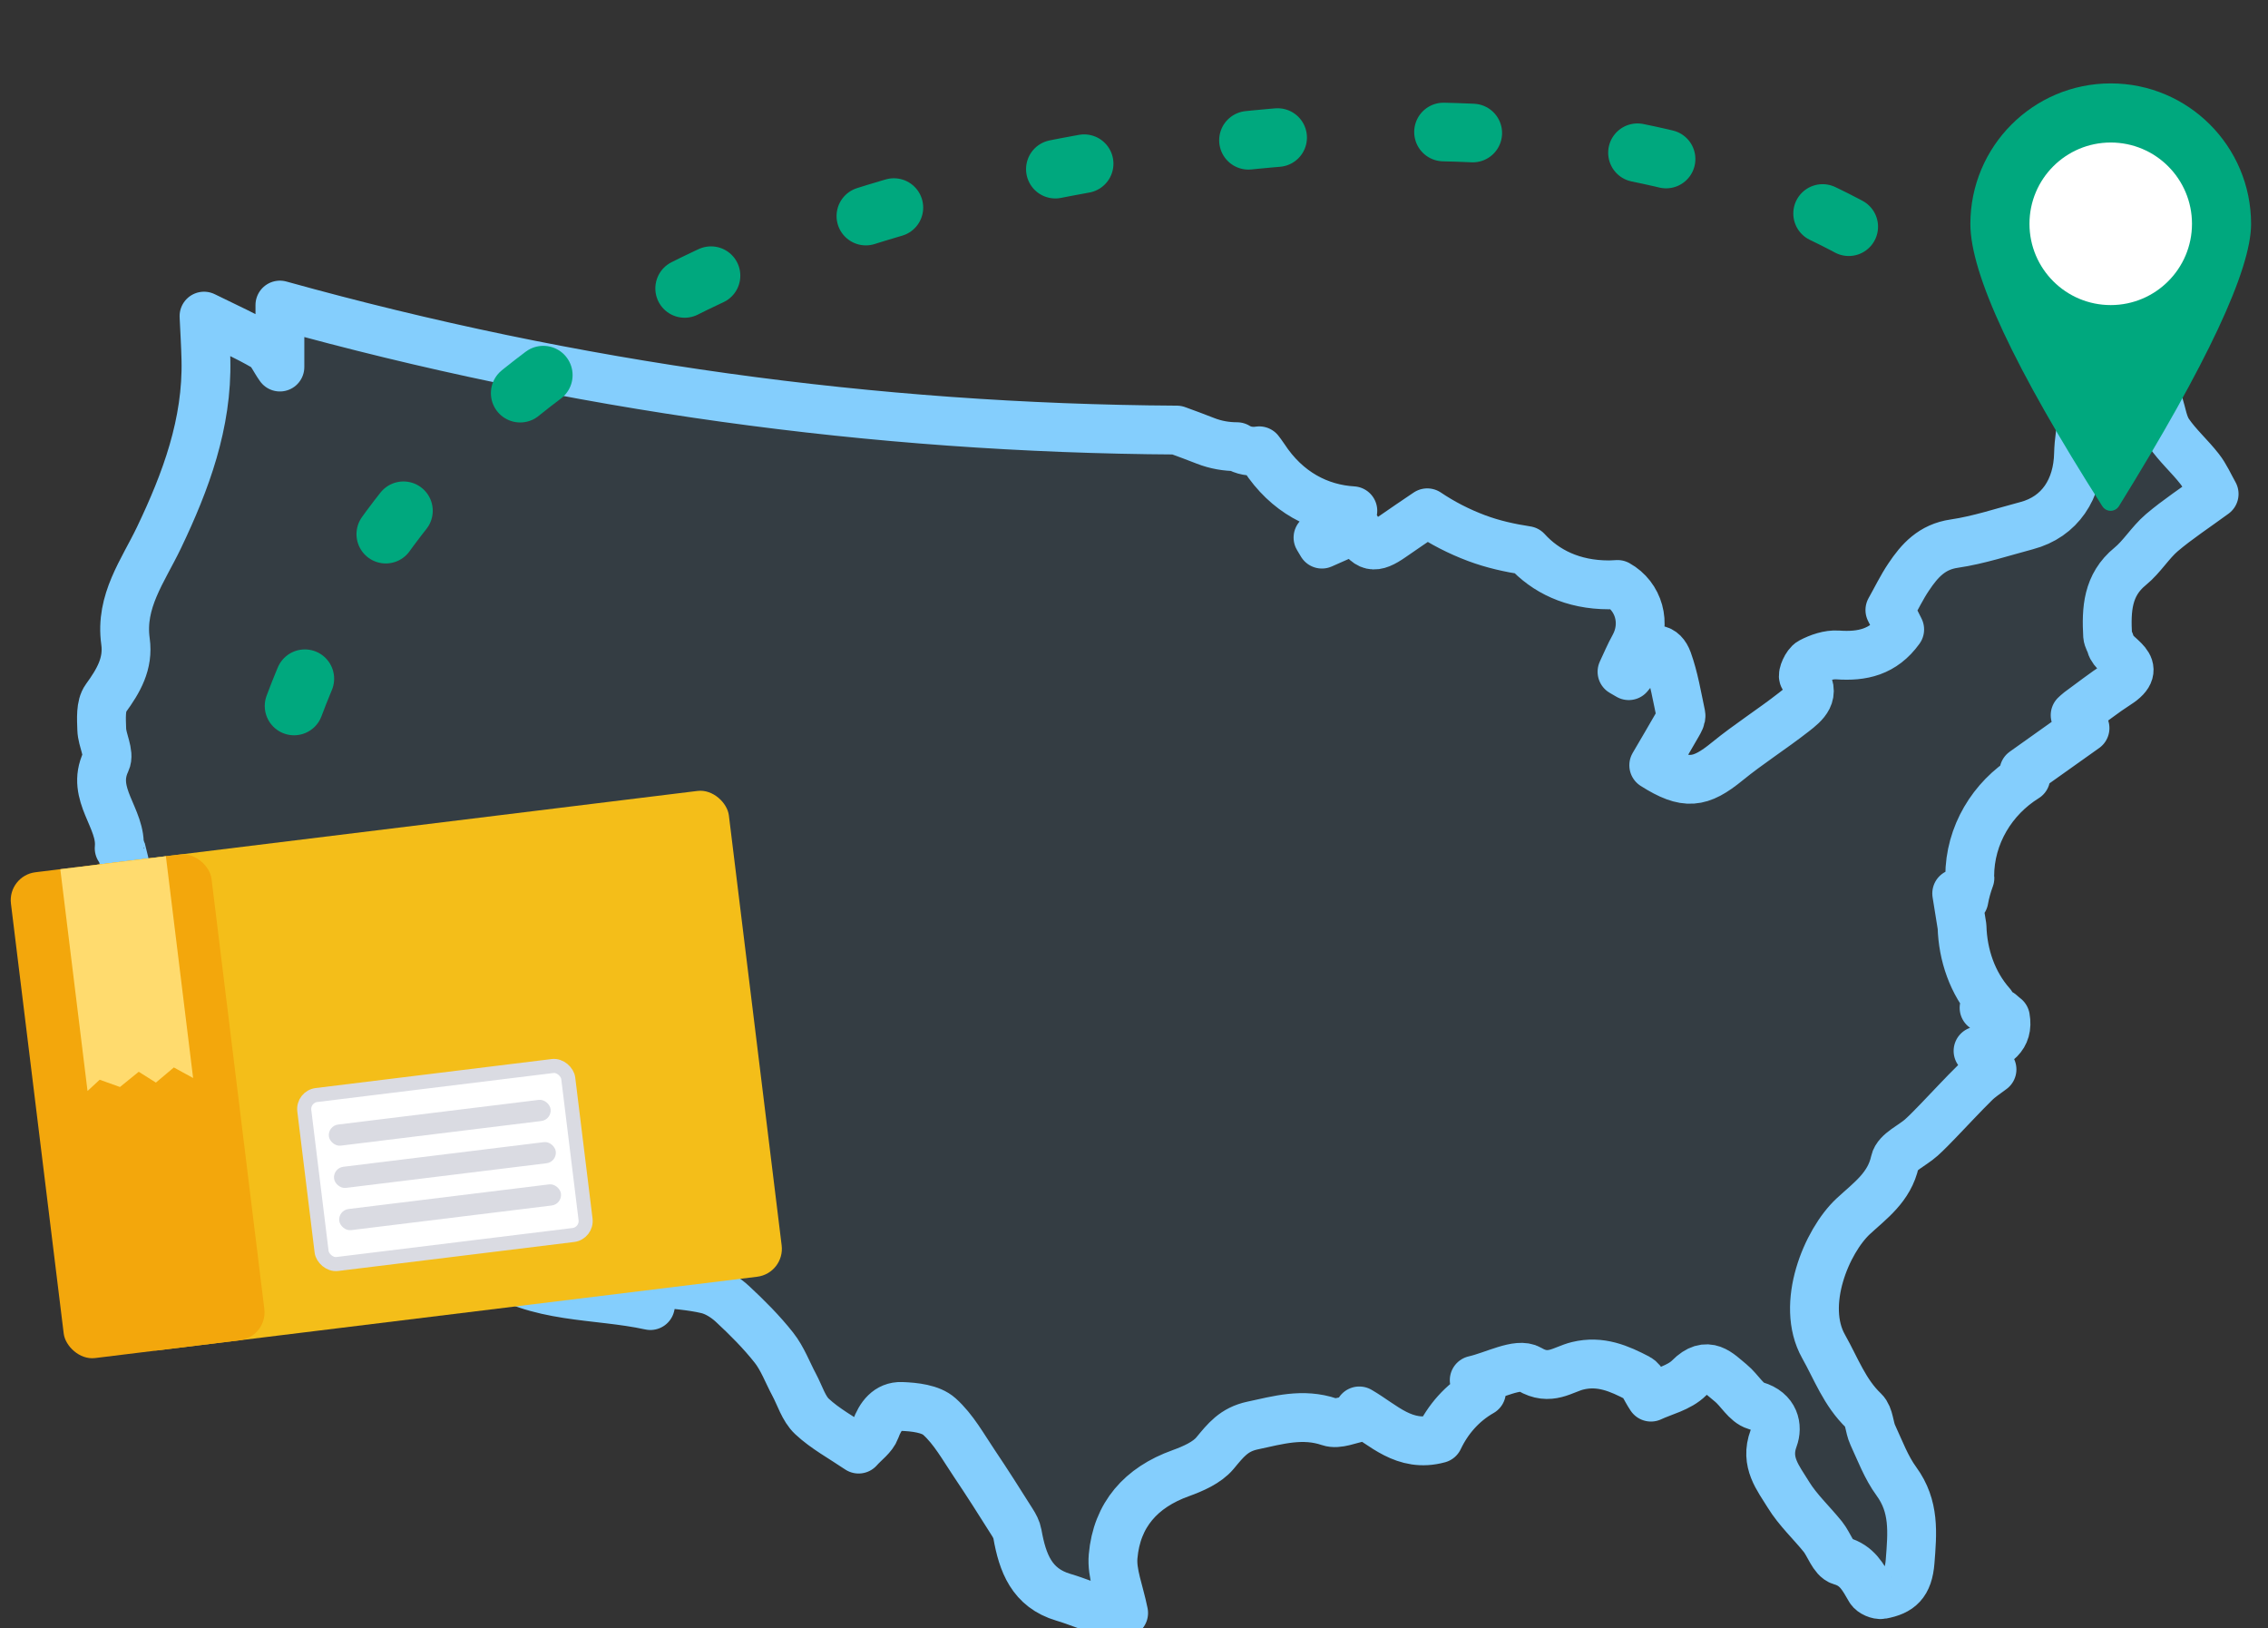 <svg width="209" height="150" viewBox="0 0 209 150">
    <rect x="0" y="0" width="209" height="150" fill="#333333" stroke="none"/>
    <g fill="none" fill-rule="evenodd">
        <path fill="#3D98D2" fill-opacity=".1" fill-rule="nonzero" stroke="#84CEFD" stroke-linejoin="round" stroke-width="4.5" d="M202.192 42.317c-.901-1.155-2.023-2.143-2.85-3.35-.5-.737-.626-1.742-.909-2.631-.892-2.838-1.933-3.25-4.362-1.712-.448-.236-.897-.477-1.822-.969-.46 2.627-1.147 4.936-1.21 7.266-.07 3.233-1.686 5.81-4.782 6.628-2.217.587-4.414 1.325-6.67 1.656-2.056.297-3.187 1.557-4.2 3.074-.643.953-1.143 2.004-1.731 3.043.285.571.63 1.259.903 1.79-1.51 2.093-3.454 2.51-5.714 2.349-.813-.06-1.731.258-2.471.649-.387.2-.82 1.2-.665 1.393 1.214 1.564.092 2.449-.912 3.23-1.998 1.562-4.154 2.924-6.115 4.524-2.508 2.051-3.845 2.236-6.787.367.736-1.258 1.487-2.53 2.223-3.814.142-.251.333-.578.283-.819-.358-1.681-.637-3.404-1.218-5.015-.445-1.215-1.382-1.316-2.262-.225-.44.541-.882 1.078-1.33 1.617-.204-.12-.408-.24-.62-.36.369-.78.701-1.577 1.12-2.331 1.167-2.122.422-4.622-1.53-5.709-.266.01-.528.035-.805.035-3.334 0-5.846-1.263-7.571-3.16-1.573-.24-3.127-.586-4.61-1.142-1.662-.623-3.177-1.412-4.55-2.335-1.083.734-2.17 1.465-3.244 2.214-1.663 1.16-2.257 1.029-3.264-.747l-3.2 1.417c-.12-.195-.239-.403-.361-.603 1.06-.814 2.145-1.652 3.21-2.47-3.058-.183-6.072-1.663-8.199-4.934-.133-.206-.285-.393-.427-.588-.768.116-1.474-.022-2.049-.38-.976-.002-1.957-.166-2.911-.54-.871-.34-1.751-.672-2.637-.99-28.045-.167-55.55-3.986-82.65-11.516v5.709c-.516-.715-.818-1.523-1.389-1.86-1.69-.984-3.486-1.783-5.604-2.83.066 1.41.146 2.705.176 3.996.141 5.88-1.852 11.233-4.32 16.396-1.473 3.078-3.61 5.868-3.093 9.57.287 2.052-.642 3.633-1.809 5.24-.502.687-.408 1.898-.378 2.867.026 1.005.75 2.214.387 2.968-1.45 3.028 1.5 5.236 1.218 7.983 0 .005.161.005.166.03.206.844.433 1.682.577 2.541.126.763-.14 1.875.285 2.26 1.039.955 1.852 1.625.397 2.867-.184.161-.075.857.09 1.211.713 1.512 1.605 2.938 2.212 4.485.371.936.713 2.16.42 3.037-.55 1.624.136 2.025 1.432 2.491 1.058.374 2.351.85 2.91 1.7.881 1.342 2.355 1.857 3.385 3.045 1.369 1.576 2.817 2.83 2.764 5.08-.03 1.165.326 1.694 1.69 1.844 3.262.352 6.55.234 9.4 2.79 2.358 2.118 5.62 3.187 8.27 5.03 4.574 3.173 9.912 2.618 14.954 3.72.195-.876.335-1.51.48-2.148 1.676.22 3.247.299 4.747.656.843.201 1.69.743 2.338 1.342 1.354 1.258 2.678 2.58 3.822 4.031.791 1.003 1.25 2.275 1.864 3.42.532.994.87 2.192 1.642 2.914 1.212 1.132 2.722 1.942 4.297 3.007.573-.65 1.311-1.145 1.558-1.826.44-1.22 1.154-2.143 2.397-2.102 1.195.043 2.684.206 3.486.928 1.313 1.174 2.212 2.826 3.219 4.317 1.192 1.77 2.338 3.578 3.475 5.382.224.344.43.735.498 1.123.468 2.64 1.309 4.964 4.233 5.827 1.28.378 2.509.924 3.79 1.293.615.172 1.293.118 1.765.155-.403-2.002-1.109-3.64-.97-5.215.337-3.834 2.571-6.347 6.223-7.659 1.14-.415 2.422-.964 3.165-1.85.984-1.183 1.735-2.173 3.456-2.542 2.386-.511 4.624-1.175 7.093-.34.786.265 1.833-.242 2.762-.403-.002-.202-.011-.4-.013-.604 2.231 1.29 4.154 3.415 7.316 2.558.841-1.77 2.155-3.299 3.942-4.317-.035-.314-.223-.661-.667-1.074 1.847-.423 4.025-1.645 5.104-1.007 1.877 1.117 3.06.013 4.433-.318 2.107-.511 3.827.251 5.544 1.145.45.234.667.936 1.206 1.742 1.09-.52 2.604-.85 3.523-1.774 1.69-1.704 2.695-.445 3.838.478.807.66 1.403 1.822 2.292 2.082 1.774.515 2.044 1.946 1.645 3.02-.82 2.197.436 3.653 1.365 5.176.869 1.417 2.13 2.575 3.18 3.88.59.74.963 2.017 1.67 2.224 1.51.427 2.027 1.501 2.69 2.635.163.277.736.524 1.055.466 1.652-.307 2.46-.99 2.622-3.041.21-2.676.431-5.071-1.264-7.39-.935-1.277-1.506-2.823-2.18-4.275-.33-.713-.306-1.72-.813-2.206-1.77-1.681-2.56-3.896-3.716-5.945-2.182-3.876.296-9.718 2.727-11.984 1.54-1.43 3.339-2.668 3.854-5.058.19-.868 1.605-1.46 2.433-2.206.558-.503 1.073-1.048 1.596-1.585 1.114-1.15 2.195-2.333 3.339-3.456.48-.479 1.064-.844 1.572-1.233-.549-.726-.89-1.183-1.287-1.703 1.644-.55 2.845-1.28 2.525-3.067-.16-.123-.313-.258-.463-.391-.45-.155-.903-.31-1.506-.515.27-.131.474-.226.663-.316-1.727-1.942-2.622-4.538-2.693-7.163-.148-.921-.309-1.914-.491-3.054.246.217.467.406.667.582.12-.685.311-1.353.55-2.002-.003-.054-.018-.103-.018-.155 0-3.82 2.098-7.201 5.167-9.106-.056-.18-.093-.361-.174-.546 2.04-1.452 3.83-2.723 5.632-4.003-.425-.556-.667-.879-.91-1.194.172-.15.251-.237.346-.307 1.175-.851 2.315-1.757 3.531-2.537 2.648-1.686-.274-2.425-.577-3.606-.075-.3-.285-.578-.307-.879-.13-2.386-.032-4.66 2.077-6.376 1.088-.89 1.846-2.185 2.914-3.1 1.453-1.235 3.064-2.283 4.825-3.574-.452-.8-.808-1.63-1.345-2.313z" transform="translate(.5 .876)"/>
        <g transform="translate(.5 .876) translate(181.073 6.807)">
            <path fill="#00A87E" d="M12.934 0c7.143 0 12.934 5.797 12.934 12.949 0 4.223-4.06 12.89-12.18 26.002-.262.423-.816.553-1.239.291-.115-.07-.213-.167-.285-.281C4.054 26.23 0 17.56 0 12.949 0 5.797 5.79 0 12.934 0z"/>
            <circle cx="12.934" cy="12.934" r="7.488" fill="#FFF"/>
        </g>
        <path stroke="#00A87E" stroke-dasharray="2.7 15.3" stroke-linecap="round" stroke-width="5.4" d="M26.597 64.161c9.506-25.4 32.115-41.732 67.83-48.998 35.713-7.265 62.896-4.408 81.547 8.571" transform="translate(.5 .876)"/>
        <g transform="translate(.5 .876) rotate(-7 652.42 38.325)">
            <rect width="60.775" height="45.091" x="5.881" fill="#F4BE19" rx="2.592"/>
            <rect width="18.625" height="45.091" fill="#F3A70C" rx="2.592"/>
            <path fill="#FFDB6E" d="M4.901 0L14.704 0 14.704 20.585 13.061 19.403 11.249 20.585 9.802 19.403 7.913 20.585 6.14 19.693 4.901 20.585z"/>
            <rect width="24.506" height="15.684" x="24.506" y="23.526" fill="#FFF" stroke="#DADBE2" stroke-width="1.296" rx="1.296"/>
            <rect width="20.585" height="1.96" x="26.467" y="26.467" fill="#DADBE2" rx=".98"/>
            <rect width="20.585" height="1.96" x="26.467" y="30.388" fill="#DADBE2" rx=".98"/>
            <rect width="20.585" height="1.96" x="26.467" y="34.309" fill="#DADBE2" rx=".98"/>
        </g>
    </g>
</svg>
